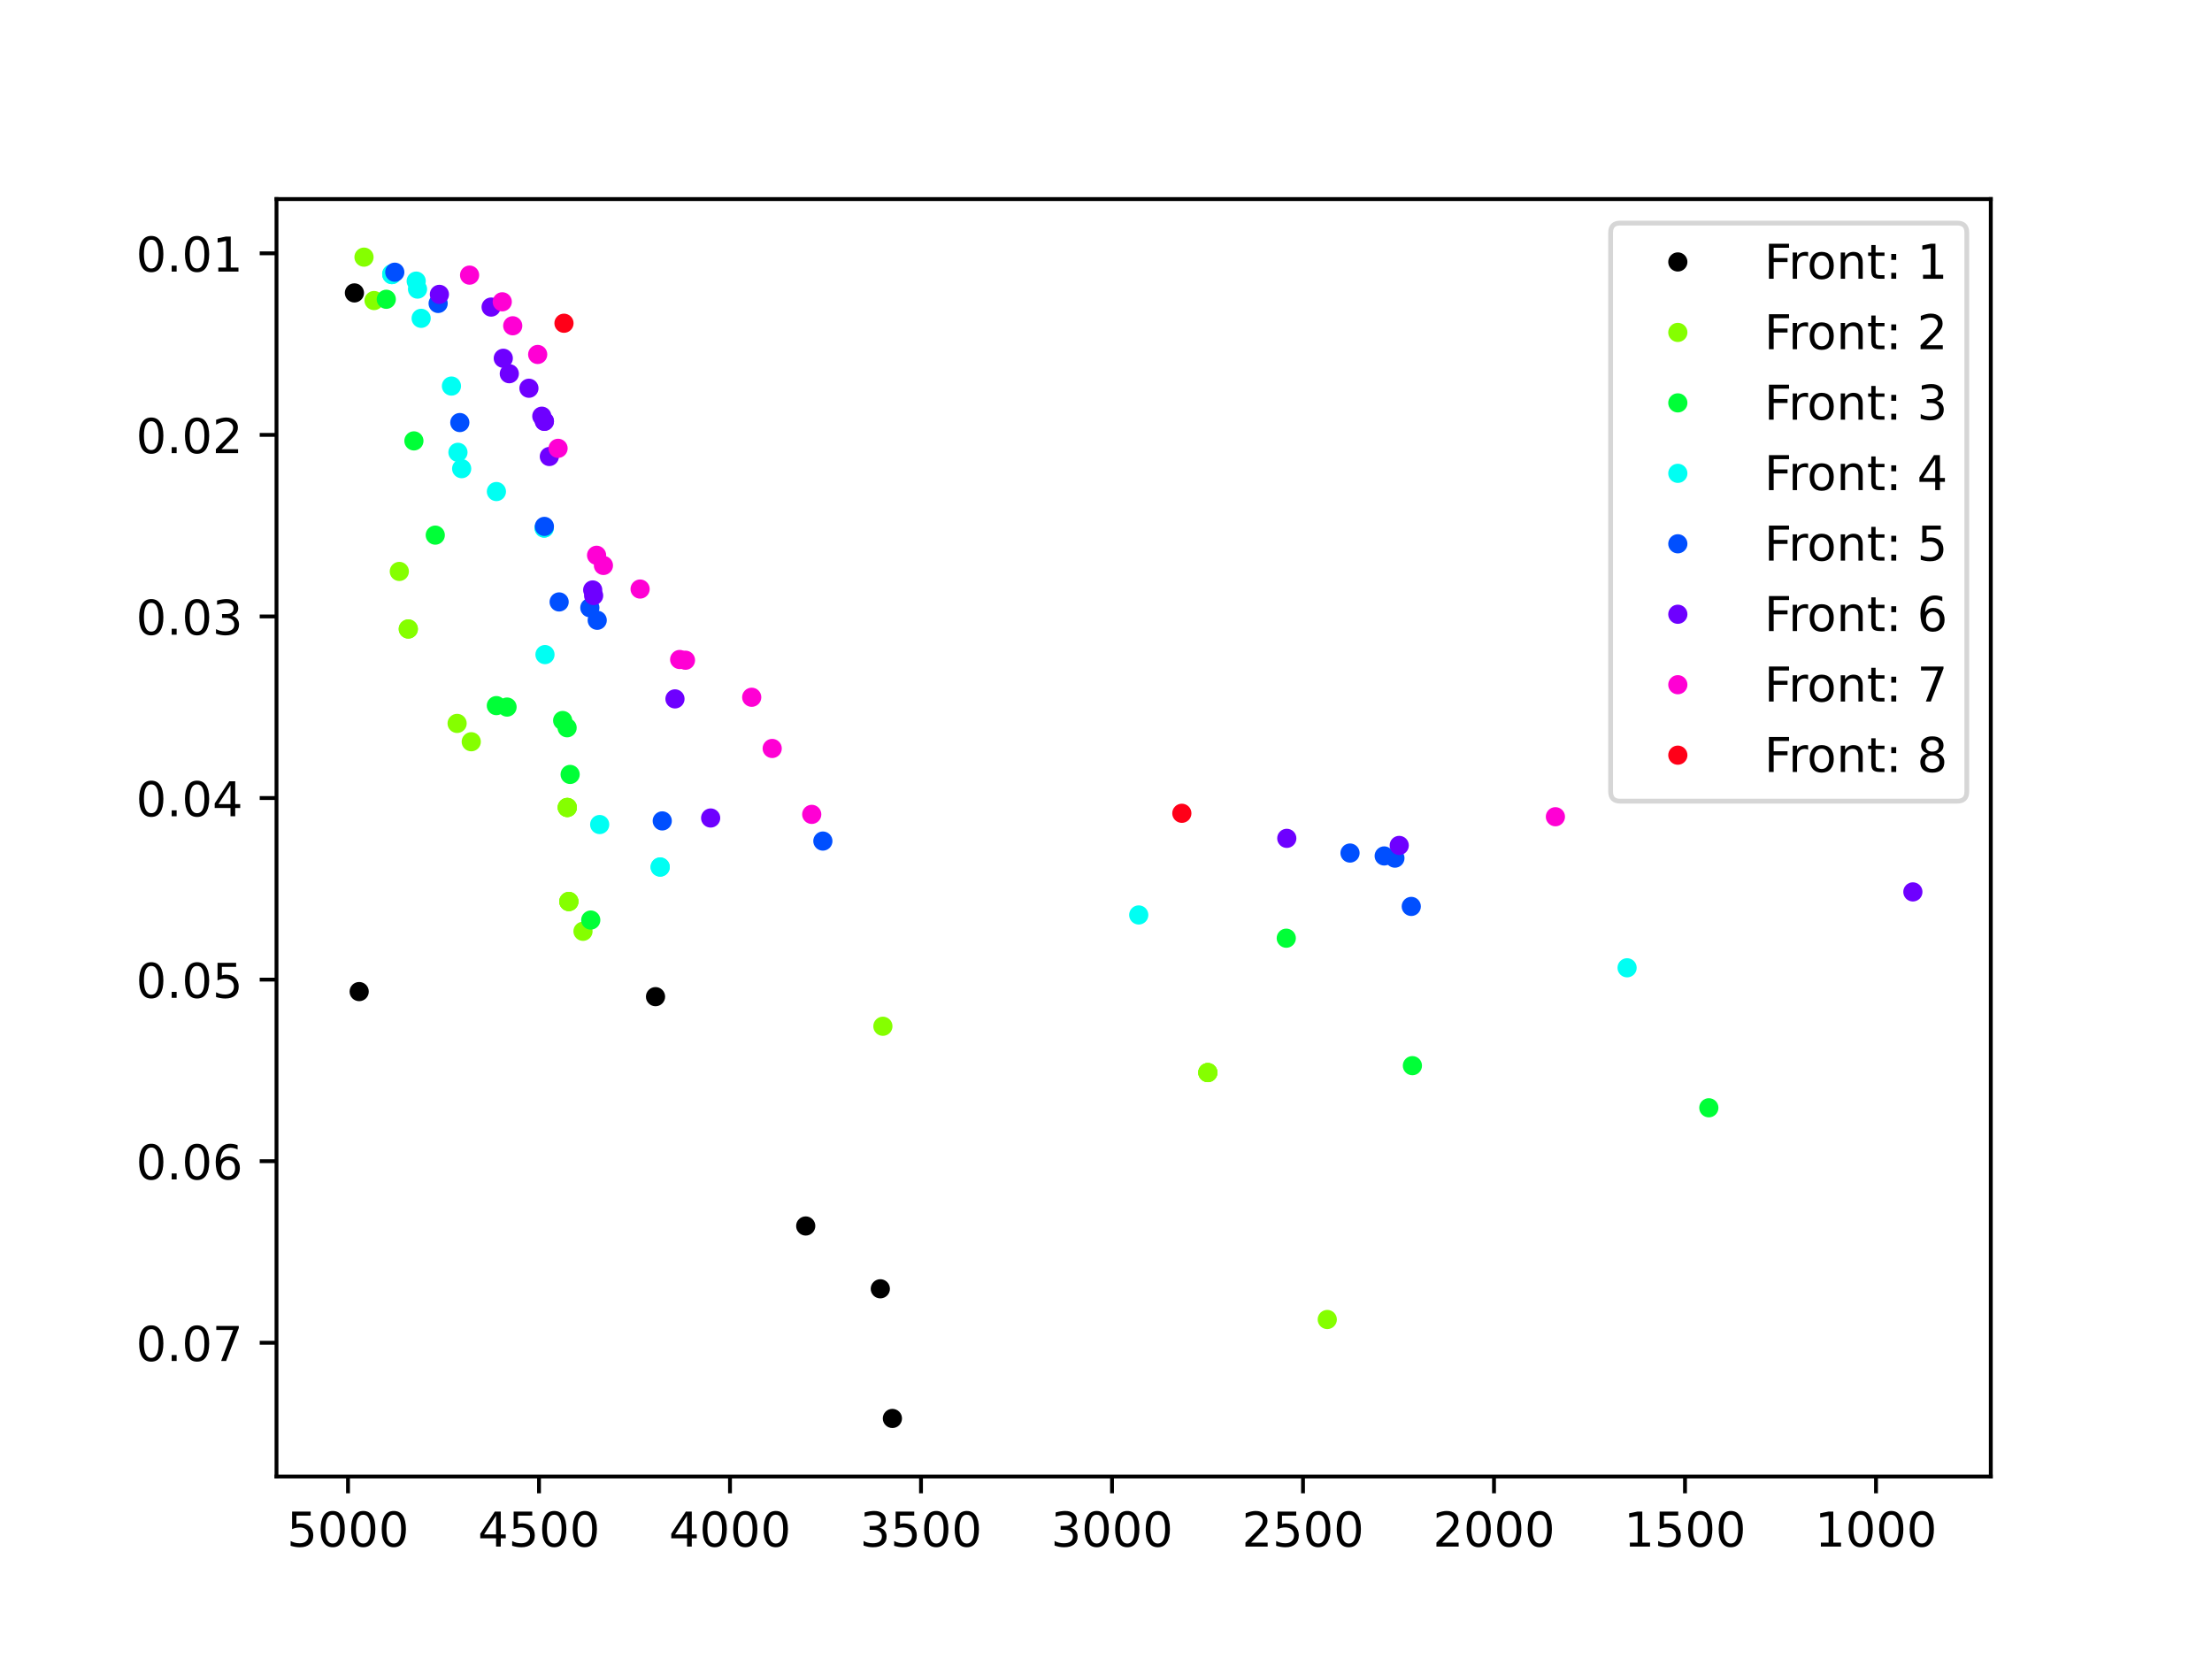 <?xml version="1.0" encoding="utf-8" standalone="no"?>
<!DOCTYPE svg PUBLIC "-//W3C//DTD SVG 1.1//EN"
  "http://www.w3.org/Graphics/SVG/1.1/DTD/svg11.dtd">
<!-- Created with matplotlib (https://matplotlib.org/) -->
<svg height="345.6pt" version="1.1" viewBox="0 0 460.8 345.6" width="460.8pt" xmlns="http://www.w3.org/2000/svg" xmlns:xlink="http://www.w3.org/1999/xlink">
 <defs>
  <style type="text/css">*{stroke-linecap:butt;stroke-linejoin:round;}</style>
 </defs>
 <g id="figure_1">
  <g id="patch_1">
   <path d="M 0 345.6 
L 460.8 345.6 
L 460.8 0 
L 0 0 
z
" style="fill:#ffffff;"/>
  </g>
  <g id="axes_1">
   <g id="patch_2">
    <path d="M 57.6 307.584 
L 414.72 307.584 
L 414.72 41.472 
L 57.6 41.472 
z
" style="fill:#ffffff;"/>
   </g>
   <g id="matplotlib.axis_1">
    <g id="xtick_1">
     <g id="line2d_1">
      <defs>
       <path d="M 0 0 
L 0 3.5 
" id="m95869df773" style="stroke:#000000;stroke-width:0.8;"/>
      </defs>
      <g>
       <use style="stroke:#000000;stroke-width:0.8;" x="390.806" xlink:href="#m95869df773" y="307.584"/>
      </g>
     </g>
     <g id="text_1">
      <!-- 1000 -->
      <g transform="translate(378.081 322.182)scale(0.1 -0.1)">
       <defs>
        <path d="M 12.406 8.297 
L 28.516 8.297 
L 28.516 63.922 
L 10.984 60.406 
L 10.984 69.391 
L 28.422 72.906 
L 38.281 72.906 
L 38.281 8.297 
L 54.391 8.297 
L 54.391 0 
L 12.406 0 
z
" id="DejaVuSans-49"/>
        <path d="M 31.781 66.406 
Q 24.172 66.406 20.328 58.906 
Q 16.5 51.422 16.5 36.375 
Q 16.5 21.391 20.328 13.891 
Q 24.172 6.391 31.781 6.391 
Q 39.453 6.391 43.281 13.891 
Q 47.125 21.391 47.125 36.375 
Q 47.125 51.422 43.281 58.906 
Q 39.453 66.406 31.781 66.406 
z
M 31.781 74.219 
Q 44.047 74.219 50.516 64.516 
Q 56.984 54.828 56.984 36.375 
Q 56.984 17.969 50.516 8.266 
Q 44.047 -1.422 31.781 -1.422 
Q 19.531 -1.422 13.062 8.266 
Q 6.594 17.969 6.594 36.375 
Q 6.594 54.828 13.062 64.516 
Q 19.531 74.219 31.781 74.219 
z
" id="DejaVuSans-48"/>
       </defs>
       <use xlink:href="#DejaVuSans-49"/>
       <use x="63.623" xlink:href="#DejaVuSans-48"/>
       <use x="127.246" xlink:href="#DejaVuSans-48"/>
       <use x="190.869" xlink:href="#DejaVuSans-48"/>
      </g>
     </g>
    </g>
    <g id="xtick_2">
     <g id="line2d_2">
      <g>
       <use style="stroke:#000000;stroke-width:0.8;" x="351.017" xlink:href="#m95869df773" y="307.584"/>
      </g>
     </g>
     <g id="text_2">
      <!-- 1500 -->
      <g transform="translate(338.292 322.182)scale(0.1 -0.1)">
       <defs>
        <path d="M 10.797 72.906 
L 49.516 72.906 
L 49.516 64.594 
L 19.828 64.594 
L 19.828 46.734 
Q 21.969 47.469 24.109 47.828 
Q 26.266 48.188 28.422 48.188 
Q 40.625 48.188 47.75 41.5 
Q 54.891 34.812 54.891 23.391 
Q 54.891 11.625 47.562 5.094 
Q 40.234 -1.422 26.906 -1.422 
Q 22.312 -1.422 17.547 -0.641 
Q 12.797 0.141 7.719 1.703 
L 7.719 11.625 
Q 12.109 9.234 16.797 8.062 
Q 21.484 6.891 26.703 6.891 
Q 35.156 6.891 40.078 11.328 
Q 45.016 15.766 45.016 23.391 
Q 45.016 31 40.078 35.438 
Q 35.156 39.891 26.703 39.891 
Q 22.75 39.891 18.812 39.016 
Q 14.891 38.141 10.797 36.281 
z
" id="DejaVuSans-53"/>
       </defs>
       <use xlink:href="#DejaVuSans-49"/>
       <use x="63.623" xlink:href="#DejaVuSans-53"/>
       <use x="127.246" xlink:href="#DejaVuSans-48"/>
       <use x="190.869" xlink:href="#DejaVuSans-48"/>
      </g>
     </g>
    </g>
    <g id="xtick_3">
     <g id="line2d_3">
      <g>
       <use style="stroke:#000000;stroke-width:0.8;" x="311.228" xlink:href="#m95869df773" y="307.584"/>
      </g>
     </g>
     <g id="text_3">
      <!-- 2000 -->
      <g transform="translate(298.503 322.182)scale(0.1 -0.1)">
       <defs>
        <path d="M 19.188 8.297 
L 53.609 8.297 
L 53.609 0 
L 7.328 0 
L 7.328 8.297 
Q 12.938 14.109 22.625 23.891 
Q 32.328 33.688 34.812 36.531 
Q 39.547 41.844 41.422 45.531 
Q 43.312 49.219 43.312 52.781 
Q 43.312 58.594 39.234 62.25 
Q 35.156 65.922 28.609 65.922 
Q 23.969 65.922 18.812 64.312 
Q 13.672 62.703 7.812 59.422 
L 7.812 69.391 
Q 13.766 71.781 18.938 73 
Q 24.125 74.219 28.422 74.219 
Q 39.75 74.219 46.484 68.547 
Q 53.219 62.891 53.219 53.422 
Q 53.219 48.922 51.531 44.891 
Q 49.859 40.875 45.406 35.406 
Q 44.188 33.984 37.641 27.219 
Q 31.109 20.453 19.188 8.297 
z
" id="DejaVuSans-50"/>
       </defs>
       <use xlink:href="#DejaVuSans-50"/>
       <use x="63.623" xlink:href="#DejaVuSans-48"/>
       <use x="127.246" xlink:href="#DejaVuSans-48"/>
       <use x="190.869" xlink:href="#DejaVuSans-48"/>
      </g>
     </g>
    </g>
    <g id="xtick_4">
     <g id="line2d_4">
      <g>
       <use style="stroke:#000000;stroke-width:0.8;" x="271.44" xlink:href="#m95869df773" y="307.584"/>
      </g>
     </g>
     <g id="text_4">
      <!-- 2500 -->
      <g transform="translate(258.715 322.182)scale(0.1 -0.1)">
       <use xlink:href="#DejaVuSans-50"/>
       <use x="63.623" xlink:href="#DejaVuSans-53"/>
       <use x="127.246" xlink:href="#DejaVuSans-48"/>
       <use x="190.869" xlink:href="#DejaVuSans-48"/>
      </g>
     </g>
    </g>
    <g id="xtick_5">
     <g id="line2d_5">
      <g>
       <use style="stroke:#000000;stroke-width:0.8;" x="231.651" xlink:href="#m95869df773" y="307.584"/>
      </g>
     </g>
     <g id="text_5">
      <!-- 3000 -->
      <g transform="translate(218.926 322.182)scale(0.1 -0.1)">
       <defs>
        <path d="M 40.578 39.312 
Q 47.656 37.797 51.625 33 
Q 55.609 28.219 55.609 21.188 
Q 55.609 10.406 48.188 4.484 
Q 40.766 -1.422 27.094 -1.422 
Q 22.516 -1.422 17.656 -0.516 
Q 12.797 0.391 7.625 2.203 
L 7.625 11.719 
Q 11.719 9.328 16.594 8.109 
Q 21.484 6.891 26.812 6.891 
Q 36.078 6.891 40.938 10.547 
Q 45.797 14.203 45.797 21.188 
Q 45.797 27.641 41.281 31.266 
Q 36.766 34.906 28.719 34.906 
L 20.219 34.906 
L 20.219 43.016 
L 29.109 43.016 
Q 36.375 43.016 40.234 45.922 
Q 44.094 48.828 44.094 54.297 
Q 44.094 59.906 40.109 62.906 
Q 36.141 65.922 28.719 65.922 
Q 24.656 65.922 20.016 65.031 
Q 15.375 64.156 9.812 62.312 
L 9.812 71.094 
Q 15.438 72.656 20.344 73.438 
Q 25.25 74.219 29.594 74.219 
Q 40.828 74.219 47.359 69.109 
Q 53.906 64.016 53.906 55.328 
Q 53.906 49.266 50.438 45.094 
Q 46.969 40.922 40.578 39.312 
z
" id="DejaVuSans-51"/>
       </defs>
       <use xlink:href="#DejaVuSans-51"/>
       <use x="63.623" xlink:href="#DejaVuSans-48"/>
       <use x="127.246" xlink:href="#DejaVuSans-48"/>
       <use x="190.869" xlink:href="#DejaVuSans-48"/>
      </g>
     </g>
    </g>
    <g id="xtick_6">
     <g id="line2d_6">
      <g>
       <use style="stroke:#000000;stroke-width:0.8;" x="191.862" xlink:href="#m95869df773" y="307.584"/>
      </g>
     </g>
     <g id="text_6">
      <!-- 3500 -->
      <g transform="translate(179.137 322.182)scale(0.1 -0.1)">
       <use xlink:href="#DejaVuSans-51"/>
       <use x="63.623" xlink:href="#DejaVuSans-53"/>
       <use x="127.246" xlink:href="#DejaVuSans-48"/>
       <use x="190.869" xlink:href="#DejaVuSans-48"/>
      </g>
     </g>
    </g>
    <g id="xtick_7">
     <g id="line2d_7">
      <g>
       <use style="stroke:#000000;stroke-width:0.8;" x="152.073" xlink:href="#m95869df773" y="307.584"/>
      </g>
     </g>
     <g id="text_7">
      <!-- 4000 -->
      <g transform="translate(139.348 322.182)scale(0.1 -0.1)">
       <defs>
        <path d="M 37.797 64.312 
L 12.891 25.391 
L 37.797 25.391 
z
M 35.203 72.906 
L 47.609 72.906 
L 47.609 25.391 
L 58.016 25.391 
L 58.016 17.188 
L 47.609 17.188 
L 47.609 0 
L 37.797 0 
L 37.797 17.188 
L 4.891 17.188 
L 4.891 26.703 
z
" id="DejaVuSans-52"/>
       </defs>
       <use xlink:href="#DejaVuSans-52"/>
       <use x="63.623" xlink:href="#DejaVuSans-48"/>
       <use x="127.246" xlink:href="#DejaVuSans-48"/>
       <use x="190.869" xlink:href="#DejaVuSans-48"/>
      </g>
     </g>
    </g>
    <g id="xtick_8">
     <g id="line2d_8">
      <g>
       <use style="stroke:#000000;stroke-width:0.8;" x="112.285" xlink:href="#m95869df773" y="307.584"/>
      </g>
     </g>
     <g id="text_8">
      <!-- 4500 -->
      <g transform="translate(99.56 322.182)scale(0.1 -0.1)">
       <use xlink:href="#DejaVuSans-52"/>
       <use x="63.623" xlink:href="#DejaVuSans-53"/>
       <use x="127.246" xlink:href="#DejaVuSans-48"/>
       <use x="190.869" xlink:href="#DejaVuSans-48"/>
      </g>
     </g>
    </g>
    <g id="xtick_9">
     <g id="line2d_9">
      <g>
       <use style="stroke:#000000;stroke-width:0.8;" x="72.496" xlink:href="#m95869df773" y="307.584"/>
      </g>
     </g>
     <g id="text_9">
      <!-- 5000 -->
      <g transform="translate(59.771 322.182)scale(0.1 -0.1)">
       <use xlink:href="#DejaVuSans-53"/>
       <use x="63.623" xlink:href="#DejaVuSans-48"/>
       <use x="127.246" xlink:href="#DejaVuSans-48"/>
       <use x="190.869" xlink:href="#DejaVuSans-48"/>
      </g>
     </g>
    </g>
   </g>
   <g id="matplotlib.axis_2">
    <g id="ytick_1">
     <g id="line2d_10">
      <defs>
       <path d="M 0 0 
L -3.5 0 
" id="m28487887b9" style="stroke:#000000;stroke-width:0.8;"/>
      </defs>
      <g>
       <use style="stroke:#000000;stroke-width:0.8;" x="57.6" xlink:href="#m28487887b9" y="52.774"/>
      </g>
     </g>
     <g id="text_10">
      <!-- 0.01 -->
      <g transform="translate(28.334 56.573)scale(0.1 -0.1)">
       <defs>
        <path d="M 10.688 12.406 
L 21 12.406 
L 21 0 
L 10.688 0 
z
" id="DejaVuSans-46"/>
       </defs>
       <use xlink:href="#DejaVuSans-48"/>
       <use x="63.623" xlink:href="#DejaVuSans-46"/>
       <use x="95.41" xlink:href="#DejaVuSans-48"/>
       <use x="159.033" xlink:href="#DejaVuSans-49"/>
      </g>
     </g>
    </g>
    <g id="ytick_2">
     <g id="line2d_11">
      <g>
       <use style="stroke:#000000;stroke-width:0.8;" x="57.6" xlink:href="#m28487887b9" y="90.597"/>
      </g>
     </g>
     <g id="text_11">
      <!-- 0.02 -->
      <g transform="translate(28.334 94.397)scale(0.1 -0.1)">
       <use xlink:href="#DejaVuSans-48"/>
       <use x="63.623" xlink:href="#DejaVuSans-46"/>
       <use x="95.41" xlink:href="#DejaVuSans-48"/>
       <use x="159.033" xlink:href="#DejaVuSans-50"/>
      </g>
     </g>
    </g>
    <g id="ytick_3">
     <g id="line2d_12">
      <g>
       <use style="stroke:#000000;stroke-width:0.8;" x="57.6" xlink:href="#m28487887b9" y="128.421"/>
      </g>
     </g>
     <g id="text_12">
      <!-- 0.03 -->
      <g transform="translate(28.334 132.22)scale(0.1 -0.1)">
       <use xlink:href="#DejaVuSans-48"/>
       <use x="63.623" xlink:href="#DejaVuSans-46"/>
       <use x="95.41" xlink:href="#DejaVuSans-48"/>
       <use x="159.033" xlink:href="#DejaVuSans-51"/>
      </g>
     </g>
    </g>
    <g id="ytick_4">
     <g id="line2d_13">
      <g>
       <use style="stroke:#000000;stroke-width:0.8;" x="57.6" xlink:href="#m28487887b9" y="166.245"/>
      </g>
     </g>
     <g id="text_13">
      <!-- 0.04 -->
      <g transform="translate(28.334 170.044)scale(0.1 -0.1)">
       <use xlink:href="#DejaVuSans-48"/>
       <use x="63.623" xlink:href="#DejaVuSans-46"/>
       <use x="95.41" xlink:href="#DejaVuSans-48"/>
       <use x="159.033" xlink:href="#DejaVuSans-52"/>
      </g>
     </g>
    </g>
    <g id="ytick_5">
     <g id="line2d_14">
      <g>
       <use style="stroke:#000000;stroke-width:0.8;" x="57.6" xlink:href="#m28487887b9" y="204.068"/>
      </g>
     </g>
     <g id="text_14">
      <!-- 0.05 -->
      <g transform="translate(28.334 207.867)scale(0.1 -0.1)">
       <use xlink:href="#DejaVuSans-48"/>
       <use x="63.623" xlink:href="#DejaVuSans-46"/>
       <use x="95.41" xlink:href="#DejaVuSans-48"/>
       <use x="159.033" xlink:href="#DejaVuSans-53"/>
      </g>
     </g>
    </g>
    <g id="ytick_6">
     <g id="line2d_15">
      <g>
       <use style="stroke:#000000;stroke-width:0.8;" x="57.6" xlink:href="#m28487887b9" y="241.892"/>
      </g>
     </g>
     <g id="text_15">
      <!-- 0.06 -->
      <g transform="translate(28.334 245.691)scale(0.1 -0.1)">
       <defs>
        <path d="M 33.016 40.375 
Q 26.375 40.375 22.484 35.828 
Q 18.609 31.297 18.609 23.391 
Q 18.609 15.531 22.484 10.953 
Q 26.375 6.391 33.016 6.391 
Q 39.656 6.391 43.531 10.953 
Q 47.406 15.531 47.406 23.391 
Q 47.406 31.297 43.531 35.828 
Q 39.656 40.375 33.016 40.375 
z
M 52.594 71.297 
L 52.594 62.312 
Q 48.875 64.062 45.094 64.984 
Q 41.312 65.922 37.594 65.922 
Q 27.828 65.922 22.672 59.328 
Q 17.531 52.734 16.797 39.406 
Q 19.672 43.656 24.016 45.922 
Q 28.375 48.188 33.594 48.188 
Q 44.578 48.188 50.953 41.516 
Q 57.328 34.859 57.328 23.391 
Q 57.328 12.156 50.688 5.359 
Q 44.047 -1.422 33.016 -1.422 
Q 20.359 -1.422 13.672 8.266 
Q 6.984 17.969 6.984 36.375 
Q 6.984 53.656 15.188 63.938 
Q 23.391 74.219 37.203 74.219 
Q 40.922 74.219 44.703 73.484 
Q 48.484 72.75 52.594 71.297 
z
" id="DejaVuSans-54"/>
       </defs>
       <use xlink:href="#DejaVuSans-48"/>
       <use x="63.623" xlink:href="#DejaVuSans-46"/>
       <use x="95.41" xlink:href="#DejaVuSans-48"/>
       <use x="159.033" xlink:href="#DejaVuSans-54"/>
      </g>
     </g>
    </g>
    <g id="ytick_7">
     <g id="line2d_16">
      <g>
       <use style="stroke:#000000;stroke-width:0.8;" x="57.6" xlink:href="#m28487887b9" y="279.716"/>
      </g>
     </g>
     <g id="text_16">
      <!-- 0.07 -->
      <g transform="translate(28.334 283.515)scale(0.1 -0.1)">
       <defs>
        <path d="M 8.203 72.906 
L 55.078 72.906 
L 55.078 68.703 
L 28.609 0 
L 18.312 0 
L 43.219 64.594 
L 8.203 64.594 
z
" id="DejaVuSans-55"/>
       </defs>
       <use xlink:href="#DejaVuSans-48"/>
       <use x="63.623" xlink:href="#DejaVuSans-46"/>
       <use x="95.41" xlink:href="#DejaVuSans-48"/>
       <use x="159.033" xlink:href="#DejaVuSans-55"/>
      </g>
     </g>
    </g>
   </g>
   <g id="line2d_17">
    <defs>
     <path d="M 0 1.5 
C 0.398 1.5 0.779 1.342 1.061 1.061 
C 1.342 0.779 1.5 0.398 1.5 0 
C 1.5 -0.398 1.342 -0.779 1.061 -1.061 
C 0.779 -1.342 0.398 -1.5 0 -1.5 
C -0.398 -1.5 -0.779 -1.342 -1.061 -1.061 
C -1.342 -0.779 -1.5 -0.398 -1.5 0 
C -1.5 0.398 -1.342 0.779 -1.061 1.061 
C -0.779 1.342 -0.398 1.5 0 1.5 
z
" id="m577ae85740" style="stroke:#000000;"/>
    </defs>
    <g clip-path="url(#pca519ae2e1)">
     <use style="stroke:#000000;" x="74.824" xlink:href="#m577ae85740" y="206.565"/>
     <use style="stroke:#000000;" x="185.903" xlink:href="#m577ae85740" y="295.488"/>
     <use style="stroke:#000000;" x="73.833" xlink:href="#m577ae85740" y="61.019"/>
     <use style="stroke:#000000;" x="183.386" xlink:href="#m577ae85740" y="268.482"/>
     <use style="stroke:#000000;" x="167.846" xlink:href="#m577ae85740" y="255.395"/>
     <use style="stroke:#000000;" x="136.557" xlink:href="#m577ae85740" y="207.624"/>
    </g>
   </g>
   <g id="line2d_18">
    <defs>
     <path d="M 0 1.5 
C 0.398 1.5 0.779 1.342 1.061 1.061 
C 1.342 0.779 1.5 0.398 1.5 0 
C 1.5 -0.398 1.342 -0.779 1.061 -1.061 
C 0.779 -1.342 0.398 -1.5 0 -1.5 
C -0.398 -1.5 -0.779 -1.342 -1.061 -1.061 
C -1.342 -0.779 -1.5 -0.398 -1.5 0 
C -1.5 0.398 -1.342 0.779 -1.061 1.061 
C -0.779 1.342 -0.398 1.5 0 1.5 
z
" id="mdc1657703b" style="stroke:#85ff00;"/>
    </defs>
    <g clip-path="url(#pca519ae2e1)">
     <use style="fill:#85ff00;stroke:#85ff00;" x="85.057" xlink:href="#mdc1657703b" y="131.031"/>
     <use style="fill:#85ff00;stroke:#85ff00;" x="118.176" xlink:href="#mdc1657703b" y="168.211"/>
     <use style="fill:#85ff00;stroke:#85ff00;" x="95.225" xlink:href="#mdc1657703b" y="150.699"/>
     <use style="fill:#85ff00;stroke:#85ff00;" x="121.448" xlink:href="#mdc1657703b" y="194.007"/>
     <use style="fill:#85ff00;stroke:#85ff00;" x="251.612" xlink:href="#mdc1657703b" y="223.434"/>
     <use style="fill:#85ff00;stroke:#85ff00;" x="75.829" xlink:href="#mdc1657703b" y="53.568"/>
     <use style="fill:#85ff00;stroke:#85ff00;" x="276.494" xlink:href="#mdc1657703b" y="274.874"/>
     <use style="fill:#85ff00;stroke:#85ff00;" x="118.501" xlink:href="#mdc1657703b" y="187.804"/>
     <use style="fill:#85ff00;stroke:#85ff00;" x="98.171" xlink:href="#mdc1657703b" y="154.519"/>
     <use style="fill:#85ff00;stroke:#85ff00;" x="118.176" xlink:href="#mdc1657703b" y="168.211"/>
     <use style="fill:#85ff00;stroke:#85ff00;" x="85.057" xlink:href="#mdc1657703b" y="131.031"/>
     <use style="fill:#85ff00;stroke:#85ff00;" x="183.922" xlink:href="#mdc1657703b" y="213.789"/>
     <use style="fill:#85ff00;stroke:#85ff00;" x="83.185" xlink:href="#mdc1657703b" y="119.041"/>
     <use style="fill:#85ff00;stroke:#85ff00;" x="251.612" xlink:href="#mdc1657703b" y="223.434"/>
     <use style="fill:#85ff00;stroke:#85ff00;" x="118.501" xlink:href="#mdc1657703b" y="187.804"/>
     <use style="fill:#85ff00;stroke:#85ff00;" x="118.176" xlink:href="#mdc1657703b" y="168.211"/>
     <use style="fill:#85ff00;stroke:#85ff00;" x="118.501" xlink:href="#mdc1657703b" y="187.804"/>
     <use style="fill:#85ff00;stroke:#85ff00;" x="77.921" xlink:href="#mdc1657703b" y="62.608"/>
     <use style="fill:#85ff00;stroke:#85ff00;" x="251.612" xlink:href="#mdc1657703b" y="223.434"/>
    </g>
   </g>
   <g id="line2d_19">
    <defs>
     <path d="M 0 1.5 
C 0.398 1.5 0.779 1.342 1.061 1.061 
C 1.342 0.779 1.5 0.398 1.5 0 
C 1.5 -0.398 1.342 -0.779 1.061 -1.061 
C 0.779 -1.342 0.398 -1.5 0 -1.5 
C -0.398 -1.5 -0.779 -1.342 -1.061 -1.061 
C -1.342 -0.779 -1.5 -0.398 -1.5 0 
C -1.5 0.398 -1.342 0.779 -1.061 1.061 
C -0.779 1.342 -0.398 1.5 0 1.5 
z
" id="mc930c10250" style="stroke:#00ff37;"/>
    </defs>
    <g clip-path="url(#pca519ae2e1)">
     <use style="fill:#00ff37;stroke:#00ff37;" x="80.47" xlink:href="#mc930c10250" y="62.343"/>
     <use style="fill:#00ff37;stroke:#00ff37;" x="86.225" xlink:href="#mc930c10250" y="91.846"/>
     <use style="fill:#00ff37;stroke:#00ff37;" x="294.229" xlink:href="#mc930c10250" y="221.997"/>
     <use style="fill:#00ff37;stroke:#00ff37;" x="355.981" xlink:href="#mc930c10250" y="230.772"/>
     <use style="fill:#00ff37;stroke:#00ff37;" x="103.397" xlink:href="#mc930c10250" y="146.992"/>
     <use style="fill:#00ff37;stroke:#00ff37;" x="117.212" xlink:href="#mc930c10250" y="150.094"/>
     <use style="fill:#00ff37;stroke:#00ff37;" x="118.141" xlink:href="#mc930c10250" y="151.607"/>
     <use style="fill:#00ff37;stroke:#00ff37;" x="123.065" xlink:href="#mc930c10250" y="191.662"/>
     <use style="fill:#00ff37;stroke:#00ff37;" x="267.954" xlink:href="#mc930c10250" y="195.444"/>
     <use style="fill:#00ff37;stroke:#00ff37;" x="118.771" xlink:href="#mc930c10250" y="161.328"/>
     <use style="fill:#00ff37;stroke:#00ff37;" x="90.675" xlink:href="#mc930c10250" y="111.476"/>
     <use style="fill:#00ff37;stroke:#00ff37;" x="105.629" xlink:href="#mc930c10250" y="147.295"/>
    </g>
   </g>
   <g id="line2d_20">
    <defs>
     <path d="M 0 1.5 
C 0.398 1.5 0.779 1.342 1.061 1.061 
C 1.342 0.779 1.5 0.398 1.5 0 
C 1.5 -0.398 1.342 -0.779 1.061 -1.061 
C 0.779 -1.342 0.398 -1.5 0 -1.5 
C -0.398 -1.5 -0.779 -1.342 -1.061 -1.061 
C -1.342 -0.779 -1.5 -0.398 -1.5 0 
C -1.5 0.398 -1.342 0.779 -1.061 1.061 
C -0.779 1.342 -0.398 1.5 0 1.5 
z
" id="ma036226c9c" style="stroke:#00fff3;"/>
    </defs>
    <g clip-path="url(#pca519ae2e1)">
     <use style="fill:#00fff3;stroke:#00fff3;" x="81.605" xlink:href="#ma036226c9c" y="57.048"/>
     <use style="fill:#00fff3;stroke:#00fff3;" x="81.637" xlink:href="#ma036226c9c" y="57.199"/>
     <use style="fill:#00fff3;stroke:#00fff3;" x="137.527" xlink:href="#ma036226c9c" y="180.618"/>
     <use style="fill:#00fff3;stroke:#00fff3;" x="124.925" xlink:href="#ma036226c9c" y="171.767"/>
     <use style="fill:#00fff3;stroke:#00fff3;" x="237.22" xlink:href="#ma036226c9c" y="190.603"/>
     <use style="fill:#00fff3;stroke:#00fff3;" x="113.358" xlink:href="#ma036226c9c" y="110.001"/>
     <use style="fill:#00fff3;stroke:#00fff3;" x="86.979" xlink:href="#ma036226c9c" y="60.225"/>
     <use style="fill:#00fff3;stroke:#00fff3;" x="113.358" xlink:href="#ma036226c9c" y="110.001"/>
     <use style="fill:#00fff3;stroke:#00fff3;" x="81.637" xlink:href="#ma036226c9c" y="57.199"/>
     <use style="fill:#00fff3;stroke:#00fff3;" x="137.527" xlink:href="#ma036226c9c" y="180.618"/>
     <use style="fill:#00fff3;stroke:#00fff3;" x="96.173" xlink:href="#ma036226c9c" y="97.633"/>
     <use style="fill:#00fff3;stroke:#00fff3;" x="103.411" xlink:href="#ma036226c9c" y="102.398"/>
     <use style="fill:#00fff3;stroke:#00fff3;" x="86.702" xlink:href="#ma036226c9c" y="58.561"/>
     <use style="fill:#00fff3;stroke:#00fff3;" x="113.53" xlink:href="#ma036226c9c" y="136.364"/>
     <use style="fill:#00fff3;stroke:#00fff3;" x="87.734" xlink:href="#ma036226c9c" y="66.315"/>
     <use style="fill:#00fff3;stroke:#00fff3;" x="338.954" xlink:href="#ma036226c9c" y="201.61"/>
     <use style="fill:#00fff3;stroke:#00fff3;" x="94.044" xlink:href="#ma036226c9c" y="80.423"/>
     <use style="fill:#00fff3;stroke:#00fff3;" x="95.399" xlink:href="#ma036226c9c" y="94.228"/>
    </g>
   </g>
   <g id="line2d_21">
    <defs>
     <path d="M 0 1.5 
C 0.398 1.5 0.779 1.342 1.061 1.061 
C 1.342 0.779 1.5 0.398 1.5 0 
C 1.5 -0.398 1.342 -0.779 1.061 -1.061 
C 0.779 -1.342 0.398 -1.5 0 -1.5 
C -0.398 -1.5 -0.779 -1.342 -1.061 -1.061 
C -1.342 -0.779 -1.5 -0.398 -1.5 0 
C -1.5 0.398 -1.342 0.779 -1.061 1.061 
C -0.779 1.342 -0.398 1.5 0 1.5 
z
" id="m82ebb9a2bc" style="stroke:#004fff;"/>
    </defs>
    <g clip-path="url(#pca519ae2e1)">
     <use style="fill:#004fff;stroke:#004fff;" x="82.24" xlink:href="#m82ebb9a2bc" y="56.707"/>
     <use style="fill:#004fff;stroke:#004fff;" x="293.994" xlink:href="#m82ebb9a2bc" y="188.825"/>
     <use style="fill:#004fff;stroke:#004fff;" x="91.272" xlink:href="#m82ebb9a2bc" y="63.213"/>
     <use style="fill:#004fff;stroke:#004fff;" x="290.586" xlink:href="#m82ebb9a2bc" y="178.764"/>
     <use style="fill:#004fff;stroke:#004fff;" x="281.235" xlink:href="#m82ebb9a2bc" y="177.705"/>
     <use style="fill:#004fff;stroke:#004fff;" x="122.874" xlink:href="#m82ebb9a2bc" y="126.605"/>
     <use style="fill:#004fff;stroke:#004fff;" x="95.787" xlink:href="#m82ebb9a2bc" y="88.025"/>
     <use style="fill:#004fff;stroke:#004fff;" x="171.418" xlink:href="#m82ebb9a2bc" y="175.209"/>
     <use style="fill:#004fff;stroke:#004fff;" x="116.479" xlink:href="#m82ebb9a2bc" y="125.395"/>
     <use style="fill:#004fff;stroke:#004fff;" x="124.411" xlink:href="#m82ebb9a2bc" y="129.215"/>
     <use style="fill:#004fff;stroke:#004fff;" x="137.959" xlink:href="#m82ebb9a2bc" y="171.01"/>
     <use style="fill:#004fff;stroke:#004fff;" x="288.354" xlink:href="#m82ebb9a2bc" y="178.31"/>
     <use style="fill:#004fff;stroke:#004fff;" x="113.405" xlink:href="#m82ebb9a2bc" y="109.66"/>
    </g>
   </g>
   <g id="line2d_22">
    <defs>
     <path d="M 0 1.5 
C 0.398 1.5 0.779 1.342 1.061 1.061 
C 1.342 0.779 1.5 0.398 1.5 0 
C 1.5 -0.398 1.342 -0.779 1.061 -1.061 
C 0.779 -1.342 0.398 -1.5 0 -1.5 
C -0.398 -1.5 -0.779 -1.342 -1.061 -1.061 
C -1.342 -0.779 -1.5 -0.398 -1.5 0 
C -1.5 0.398 -1.342 0.779 -1.061 1.061 
C -0.779 1.342 -0.398 1.5 0 1.5 
z
" id="m765db7d28f" style="stroke:#6e00ff;"/>
    </defs>
    <g clip-path="url(#pca519ae2e1)">
     <use style="fill:#6e00ff;stroke:#6e00ff;" x="123.469" xlink:href="#m765db7d28f" y="122.899"/>
     <use style="fill:#6e00ff;stroke:#6e00ff;" x="110.186" xlink:href="#m765db7d28f" y="80.877"/>
     <use style="fill:#6e00ff;stroke:#6e00ff;" x="104.844" xlink:href="#m765db7d28f" y="74.636"/>
     <use style="fill:#6e00ff;stroke:#6e00ff;" x="140.61" xlink:href="#m765db7d28f" y="145.593"/>
     <use style="fill:#6e00ff;stroke:#6e00ff;" x="113.408" xlink:href="#m765db7d28f" y="87.761"/>
     <use style="fill:#6e00ff;stroke:#6e00ff;" x="398.487" xlink:href="#m765db7d28f" y="185.799"/>
     <use style="fill:#6e00ff;stroke:#6e00ff;" x="114.437" xlink:href="#m765db7d28f" y="95.098"/>
     <use style="fill:#6e00ff;stroke:#6e00ff;" x="113.408" xlink:href="#m765db7d28f" y="87.761"/>
     <use style="fill:#6e00ff;stroke:#6e00ff;" x="291.485" xlink:href="#m765db7d28f" y="176.117"/>
     <use style="fill:#6e00ff;stroke:#6e00ff;" x="91.534" xlink:href="#m765db7d28f" y="61.322"/>
     <use style="fill:#6e00ff;stroke:#6e00ff;" x="148.041" xlink:href="#m765db7d28f" y="170.405"/>
     <use style="fill:#6e00ff;stroke:#6e00ff;" x="102.311" xlink:href="#m765db7d28f" y="63.97"/>
     <use style="fill:#6e00ff;stroke:#6e00ff;" x="112.868" xlink:href="#m765db7d28f" y="86.702"/>
     <use style="fill:#6e00ff;stroke:#6e00ff;" x="268.061" xlink:href="#m765db7d28f" y="174.641"/>
     <use style="fill:#6e00ff;stroke:#6e00ff;" x="123.663" xlink:href="#m765db7d28f" y="124.071"/>
     <use style="fill:#6e00ff;stroke:#6e00ff;" x="106.097" xlink:href="#m765db7d28f" y="77.851"/>
    </g>
   </g>
   <g id="line2d_23">
    <defs>
     <path d="M 0 1.5 
C 0.398 1.5 0.779 1.342 1.061 1.061 
C 1.342 0.779 1.5 0.398 1.5 0 
C 1.5 -0.398 1.342 -0.779 1.061 -1.061 
C 0.779 -1.342 0.398 -1.5 0 -1.5 
C -0.398 -1.5 -0.779 -1.342 -1.061 -1.061 
C -1.342 -0.779 -1.5 -0.398 -1.5 0 
C -1.5 0.398 -1.342 0.779 -1.061 1.061 
C -0.779 1.342 -0.398 1.5 0 1.5 
z
" id="mf5f092e88d" style="stroke:#ff00d4;"/>
    </defs>
    <g clip-path="url(#pca519ae2e1)">
     <use style="fill:#ff00d4;stroke:#ff00d4;" x="124.279" xlink:href="#mf5f092e88d" y="115.674"/>
     <use style="fill:#ff00d4;stroke:#ff00d4;" x="104.631" xlink:href="#mf5f092e88d" y="62.873"/>
     <use style="fill:#ff00d4;stroke:#ff00d4;" x="156.595" xlink:href="#mf5f092e88d" y="145.253"/>
     <use style="fill:#ff00d4;stroke:#ff00d4;" x="141.586" xlink:href="#mf5f092e88d" y="137.385"/>
     <use style="fill:#ff00d4;stroke:#ff00d4;" x="324.02" xlink:href="#mf5f092e88d" y="170.14"/>
     <use style="fill:#ff00d4;stroke:#ff00d4;" x="116.255" xlink:href="#mf5f092e88d" y="93.396"/>
     <use style="fill:#ff00d4;stroke:#ff00d4;" x="142.797" xlink:href="#mf5f092e88d" y="137.536"/>
     <use style="fill:#ff00d4;stroke:#ff00d4;" x="106.811" xlink:href="#mf5f092e88d" y="67.865"/>
     <use style="fill:#ff00d4;stroke:#ff00d4;" x="125.706" xlink:href="#mf5f092e88d" y="117.793"/>
     <use style="fill:#ff00d4;stroke:#ff00d4;" x="169.099" xlink:href="#mf5f092e88d" y="169.649"/>
     <use style="fill:#ff00d4;stroke:#ff00d4;" x="97.823" xlink:href="#mf5f092e88d" y="57.313"/>
     <use style="fill:#ff00d4;stroke:#ff00d4;" x="112.01" xlink:href="#mf5f092e88d" y="73.841"/>
     <use style="fill:#ff00d4;stroke:#ff00d4;" x="160.863" xlink:href="#mf5f092e88d" y="155.919"/>
     <use style="fill:#ff00d4;stroke:#ff00d4;" x="133.346" xlink:href="#mf5f092e88d" y="122.71"/>
    </g>
   </g>
   <g id="line2d_24">
    <defs>
     <path d="M 0 1.5 
C 0.398 1.5 0.779 1.342 1.061 1.061 
C 1.342 0.779 1.5 0.398 1.5 0 
C 1.5 -0.398 1.342 -0.779 1.061 -1.061 
C 0.779 -1.342 0.398 -1.5 0 -1.5 
C -0.398 -1.5 -0.779 -1.342 -1.061 -1.061 
C -1.342 -0.779 -1.5 -0.398 -1.5 0 
C -1.5 0.398 -1.342 0.779 -1.061 1.061 
C -0.779 1.342 -0.398 1.5 0 1.5 
z
" id="m509dc5e6bc" style="stroke:#ff0018;"/>
    </defs>
    <g clip-path="url(#pca519ae2e1)">
     <use style="fill:#ff0018;stroke:#ff0018;" x="246.199" xlink:href="#m509dc5e6bc" y="169.422"/>
     <use style="fill:#ff0018;stroke:#ff0018;" x="117.488" xlink:href="#m509dc5e6bc" y="67.336"/>
    </g>
   </g>
   <g id="patch_3">
    <path d="M 57.6 307.584 
L 57.6 41.472 
" style="fill:none;stroke:#000000;stroke-linecap:square;stroke-linejoin:miter;stroke-width:0.8;"/>
   </g>
   <g id="patch_4">
    <path d="M 414.72 307.584 
L 414.72 41.472 
" style="fill:none;stroke:#000000;stroke-linecap:square;stroke-linejoin:miter;stroke-width:0.8;"/>
   </g>
   <g id="patch_5">
    <path d="M 57.6 307.584 
L 414.72 307.584 
" style="fill:none;stroke:#000000;stroke-linecap:square;stroke-linejoin:miter;stroke-width:0.8;"/>
   </g>
   <g id="patch_6">
    <path d="M 57.6 41.472 
L 414.72 41.472 
" style="fill:none;stroke:#000000;stroke-linecap:square;stroke-linejoin:miter;stroke-width:0.8;"/>
   </g>
   <g id="legend_1">
    <g id="patch_7">
     <path d="M 337.522 166.897 
L 407.72 166.897 
Q 409.72 166.897 409.72 164.897 
L 409.72 48.472 
Q 409.72 46.472 407.72 46.472 
L 337.522 46.472 
Q 335.522 46.472 335.522 48.472 
L 335.522 164.897 
Q 335.522 166.897 337.522 166.897 
z
" style="fill:#ffffff;opacity:0.8;stroke:#cccccc;stroke-linejoin:miter;"/>
    </g>
    <g id="line2d_25"/>
    <g id="line2d_26">
     <g>
      <use style="stroke:#000000;" x="349.522" xlink:href="#m577ae85740" y="54.57"/>
     </g>
    </g>
    <g id="text_17">
     <!-- Front: 1 -->
     <g transform="translate(367.522 58.07)scale(0.1 -0.1)">
      <defs>
       <path d="M 9.812 72.906 
L 51.703 72.906 
L 51.703 64.594 
L 19.672 64.594 
L 19.672 43.109 
L 48.578 43.109 
L 48.578 34.812 
L 19.672 34.812 
L 19.672 0 
L 9.812 0 
z
" id="DejaVuSans-70"/>
       <path d="M 41.109 46.297 
Q 39.594 47.172 37.812 47.578 
Q 36.031 48 33.891 48 
Q 26.266 48 22.188 43.047 
Q 18.109 38.094 18.109 28.812 
L 18.109 0 
L 9.078 0 
L 9.078 54.688 
L 18.109 54.688 
L 18.109 46.188 
Q 20.953 51.172 25.484 53.578 
Q 30.031 56 36.531 56 
Q 37.453 56 38.578 55.875 
Q 39.703 55.766 41.062 55.516 
z
" id="DejaVuSans-114"/>
       <path d="M 30.609 48.391 
Q 23.391 48.391 19.188 42.75 
Q 14.984 37.109 14.984 27.297 
Q 14.984 17.484 19.156 11.844 
Q 23.344 6.203 30.609 6.203 
Q 37.797 6.203 41.984 11.859 
Q 46.188 17.531 46.188 27.297 
Q 46.188 37.016 41.984 42.703 
Q 37.797 48.391 30.609 48.391 
z
M 30.609 56 
Q 42.328 56 49.016 48.375 
Q 55.719 40.766 55.719 27.297 
Q 55.719 13.875 49.016 6.219 
Q 42.328 -1.422 30.609 -1.422 
Q 18.844 -1.422 12.172 6.219 
Q 5.516 13.875 5.516 27.297 
Q 5.516 40.766 12.172 48.375 
Q 18.844 56 30.609 56 
z
" id="DejaVuSans-111"/>
       <path d="M 54.891 33.016 
L 54.891 0 
L 45.906 0 
L 45.906 32.719 
Q 45.906 40.484 42.875 44.328 
Q 39.844 48.188 33.797 48.188 
Q 26.516 48.188 22.312 43.547 
Q 18.109 38.922 18.109 30.906 
L 18.109 0 
L 9.078 0 
L 9.078 54.688 
L 18.109 54.688 
L 18.109 46.188 
Q 21.344 51.125 25.703 53.562 
Q 30.078 56 35.797 56 
Q 45.219 56 50.047 50.172 
Q 54.891 44.344 54.891 33.016 
z
" id="DejaVuSans-110"/>
       <path d="M 18.312 70.219 
L 18.312 54.688 
L 36.812 54.688 
L 36.812 47.703 
L 18.312 47.703 
L 18.312 18.016 
Q 18.312 11.328 20.141 9.422 
Q 21.969 7.516 27.594 7.516 
L 36.812 7.516 
L 36.812 0 
L 27.594 0 
Q 17.188 0 13.234 3.875 
Q 9.281 7.766 9.281 18.016 
L 9.281 47.703 
L 2.688 47.703 
L 2.688 54.688 
L 9.281 54.688 
L 9.281 70.219 
z
" id="DejaVuSans-116"/>
       <path d="M 11.719 12.406 
L 22.016 12.406 
L 22.016 0 
L 11.719 0 
z
M 11.719 51.703 
L 22.016 51.703 
L 22.016 39.312 
L 11.719 39.312 
z
" id="DejaVuSans-58"/>
       <path id="DejaVuSans-32"/>
      </defs>
      <use xlink:href="#DejaVuSans-70"/>
      <use x="50.27" xlink:href="#DejaVuSans-114"/>
      <use x="89.133" xlink:href="#DejaVuSans-111"/>
      <use x="150.314" xlink:href="#DejaVuSans-110"/>
      <use x="213.693" xlink:href="#DejaVuSans-116"/>
      <use x="252.902" xlink:href="#DejaVuSans-58"/>
      <use x="286.594" xlink:href="#DejaVuSans-32"/>
      <use x="318.381" xlink:href="#DejaVuSans-49"/>
     </g>
    </g>
    <g id="line2d_27"/>
    <g id="line2d_28">
     <g>
      <use style="fill:#85ff00;stroke:#85ff00;" x="349.522" xlink:href="#mdc1657703b" y="69.249"/>
     </g>
    </g>
    <g id="text_18">
     <!-- Front: 2 -->
     <g transform="translate(367.522 72.749)scale(0.1 -0.1)">
      <use xlink:href="#DejaVuSans-70"/>
      <use x="50.27" xlink:href="#DejaVuSans-114"/>
      <use x="89.133" xlink:href="#DejaVuSans-111"/>
      <use x="150.314" xlink:href="#DejaVuSans-110"/>
      <use x="213.693" xlink:href="#DejaVuSans-116"/>
      <use x="252.902" xlink:href="#DejaVuSans-58"/>
      <use x="286.594" xlink:href="#DejaVuSans-32"/>
      <use x="318.381" xlink:href="#DejaVuSans-50"/>
     </g>
    </g>
    <g id="line2d_29"/>
    <g id="line2d_30">
     <g>
      <use style="fill:#00ff37;stroke:#00ff37;" x="349.522" xlink:href="#mc930c10250" y="83.927"/>
     </g>
    </g>
    <g id="text_19">
     <!-- Front: 3 -->
     <g transform="translate(367.522 87.427)scale(0.1 -0.1)">
      <use xlink:href="#DejaVuSans-70"/>
      <use x="50.27" xlink:href="#DejaVuSans-114"/>
      <use x="89.133" xlink:href="#DejaVuSans-111"/>
      <use x="150.314" xlink:href="#DejaVuSans-110"/>
      <use x="213.693" xlink:href="#DejaVuSans-116"/>
      <use x="252.902" xlink:href="#DejaVuSans-58"/>
      <use x="286.594" xlink:href="#DejaVuSans-32"/>
      <use x="318.381" xlink:href="#DejaVuSans-51"/>
     </g>
    </g>
    <g id="line2d_31"/>
    <g id="line2d_32">
     <g>
      <use style="fill:#00fff3;stroke:#00fff3;" x="349.522" xlink:href="#ma036226c9c" y="98.605"/>
     </g>
    </g>
    <g id="text_20">
     <!-- Front: 4 -->
     <g transform="translate(367.522 102.105)scale(0.1 -0.1)">
      <use xlink:href="#DejaVuSans-70"/>
      <use x="50.27" xlink:href="#DejaVuSans-114"/>
      <use x="89.133" xlink:href="#DejaVuSans-111"/>
      <use x="150.314" xlink:href="#DejaVuSans-110"/>
      <use x="213.693" xlink:href="#DejaVuSans-116"/>
      <use x="252.902" xlink:href="#DejaVuSans-58"/>
      <use x="286.594" xlink:href="#DejaVuSans-32"/>
      <use x="318.381" xlink:href="#DejaVuSans-52"/>
     </g>
    </g>
    <g id="line2d_33"/>
    <g id="line2d_34">
     <g>
      <use style="fill:#004fff;stroke:#004fff;" x="349.522" xlink:href="#m82ebb9a2bc" y="113.283"/>
     </g>
    </g>
    <g id="text_21">
     <!-- Front: 5 -->
     <g transform="translate(367.522 116.783)scale(0.1 -0.1)">
      <use xlink:href="#DejaVuSans-70"/>
      <use x="50.27" xlink:href="#DejaVuSans-114"/>
      <use x="89.133" xlink:href="#DejaVuSans-111"/>
      <use x="150.314" xlink:href="#DejaVuSans-110"/>
      <use x="213.693" xlink:href="#DejaVuSans-116"/>
      <use x="252.902" xlink:href="#DejaVuSans-58"/>
      <use x="286.594" xlink:href="#DejaVuSans-32"/>
      <use x="318.381" xlink:href="#DejaVuSans-53"/>
     </g>
    </g>
    <g id="line2d_35"/>
    <g id="line2d_36">
     <g>
      <use style="fill:#6e00ff;stroke:#6e00ff;" x="349.522" xlink:href="#m765db7d28f" y="127.961"/>
     </g>
    </g>
    <g id="text_22">
     <!-- Front: 6 -->
     <g transform="translate(367.522 131.461)scale(0.1 -0.1)">
      <use xlink:href="#DejaVuSans-70"/>
      <use x="50.27" xlink:href="#DejaVuSans-114"/>
      <use x="89.133" xlink:href="#DejaVuSans-111"/>
      <use x="150.314" xlink:href="#DejaVuSans-110"/>
      <use x="213.693" xlink:href="#DejaVuSans-116"/>
      <use x="252.902" xlink:href="#DejaVuSans-58"/>
      <use x="286.594" xlink:href="#DejaVuSans-32"/>
      <use x="318.381" xlink:href="#DejaVuSans-54"/>
     </g>
    </g>
    <g id="line2d_37"/>
    <g id="line2d_38">
     <g>
      <use style="fill:#ff00d4;stroke:#ff00d4;" x="349.522" xlink:href="#mf5f092e88d" y="142.639"/>
     </g>
    </g>
    <g id="text_23">
     <!-- Front: 7 -->
     <g transform="translate(367.522 146.139)scale(0.1 -0.1)">
      <use xlink:href="#DejaVuSans-70"/>
      <use x="50.27" xlink:href="#DejaVuSans-114"/>
      <use x="89.133" xlink:href="#DejaVuSans-111"/>
      <use x="150.314" xlink:href="#DejaVuSans-110"/>
      <use x="213.693" xlink:href="#DejaVuSans-116"/>
      <use x="252.902" xlink:href="#DejaVuSans-58"/>
      <use x="286.594" xlink:href="#DejaVuSans-32"/>
      <use x="318.381" xlink:href="#DejaVuSans-55"/>
     </g>
    </g>
    <g id="line2d_39"/>
    <g id="line2d_40">
     <g>
      <use style="fill:#ff0018;stroke:#ff0018;" x="349.522" xlink:href="#m509dc5e6bc" y="157.317"/>
     </g>
    </g>
    <g id="text_24">
     <!-- Front: 8 -->
     <g transform="translate(367.522 160.817)scale(0.1 -0.1)">
      <defs>
       <path d="M 31.781 34.625 
Q 24.75 34.625 20.719 30.859 
Q 16.703 27.094 16.703 20.516 
Q 16.703 13.922 20.719 10.156 
Q 24.75 6.391 31.781 6.391 
Q 38.812 6.391 42.859 10.172 
Q 46.922 13.969 46.922 20.516 
Q 46.922 27.094 42.891 30.859 
Q 38.875 34.625 31.781 34.625 
z
M 21.922 38.812 
Q 15.578 40.375 12.031 44.719 
Q 8.5 49.078 8.5 55.328 
Q 8.5 64.062 14.719 69.141 
Q 20.953 74.219 31.781 74.219 
Q 42.672 74.219 48.875 69.141 
Q 55.078 64.062 55.078 55.328 
Q 55.078 49.078 51.531 44.719 
Q 48 40.375 41.703 38.812 
Q 48.828 37.156 52.797 32.312 
Q 56.781 27.484 56.781 20.516 
Q 56.781 9.906 50.312 4.234 
Q 43.844 -1.422 31.781 -1.422 
Q 19.734 -1.422 13.25 4.234 
Q 6.781 9.906 6.781 20.516 
Q 6.781 27.484 10.781 32.312 
Q 14.797 37.156 21.922 38.812 
z
M 18.312 54.391 
Q 18.312 48.734 21.844 45.562 
Q 25.391 42.391 31.781 42.391 
Q 38.141 42.391 41.719 45.562 
Q 45.312 48.734 45.312 54.391 
Q 45.312 60.062 41.719 63.234 
Q 38.141 66.406 31.781 66.406 
Q 25.391 66.406 21.844 63.234 
Q 18.312 60.062 18.312 54.391 
z
" id="DejaVuSans-56"/>
      </defs>
      <use xlink:href="#DejaVuSans-70"/>
      <use x="50.27" xlink:href="#DejaVuSans-114"/>
      <use x="89.133" xlink:href="#DejaVuSans-111"/>
      <use x="150.314" xlink:href="#DejaVuSans-110"/>
      <use x="213.693" xlink:href="#DejaVuSans-116"/>
      <use x="252.902" xlink:href="#DejaVuSans-58"/>
      <use x="286.594" xlink:href="#DejaVuSans-32"/>
      <use x="318.381" xlink:href="#DejaVuSans-56"/>
     </g>
    </g>
   </g>
  </g>
 </g>
 <defs>
  <clipPath id="pca519ae2e1">
   <rect height="266.112" width="357.12" x="57.6" y="41.472"/>
  </clipPath>
 </defs>
</svg>
